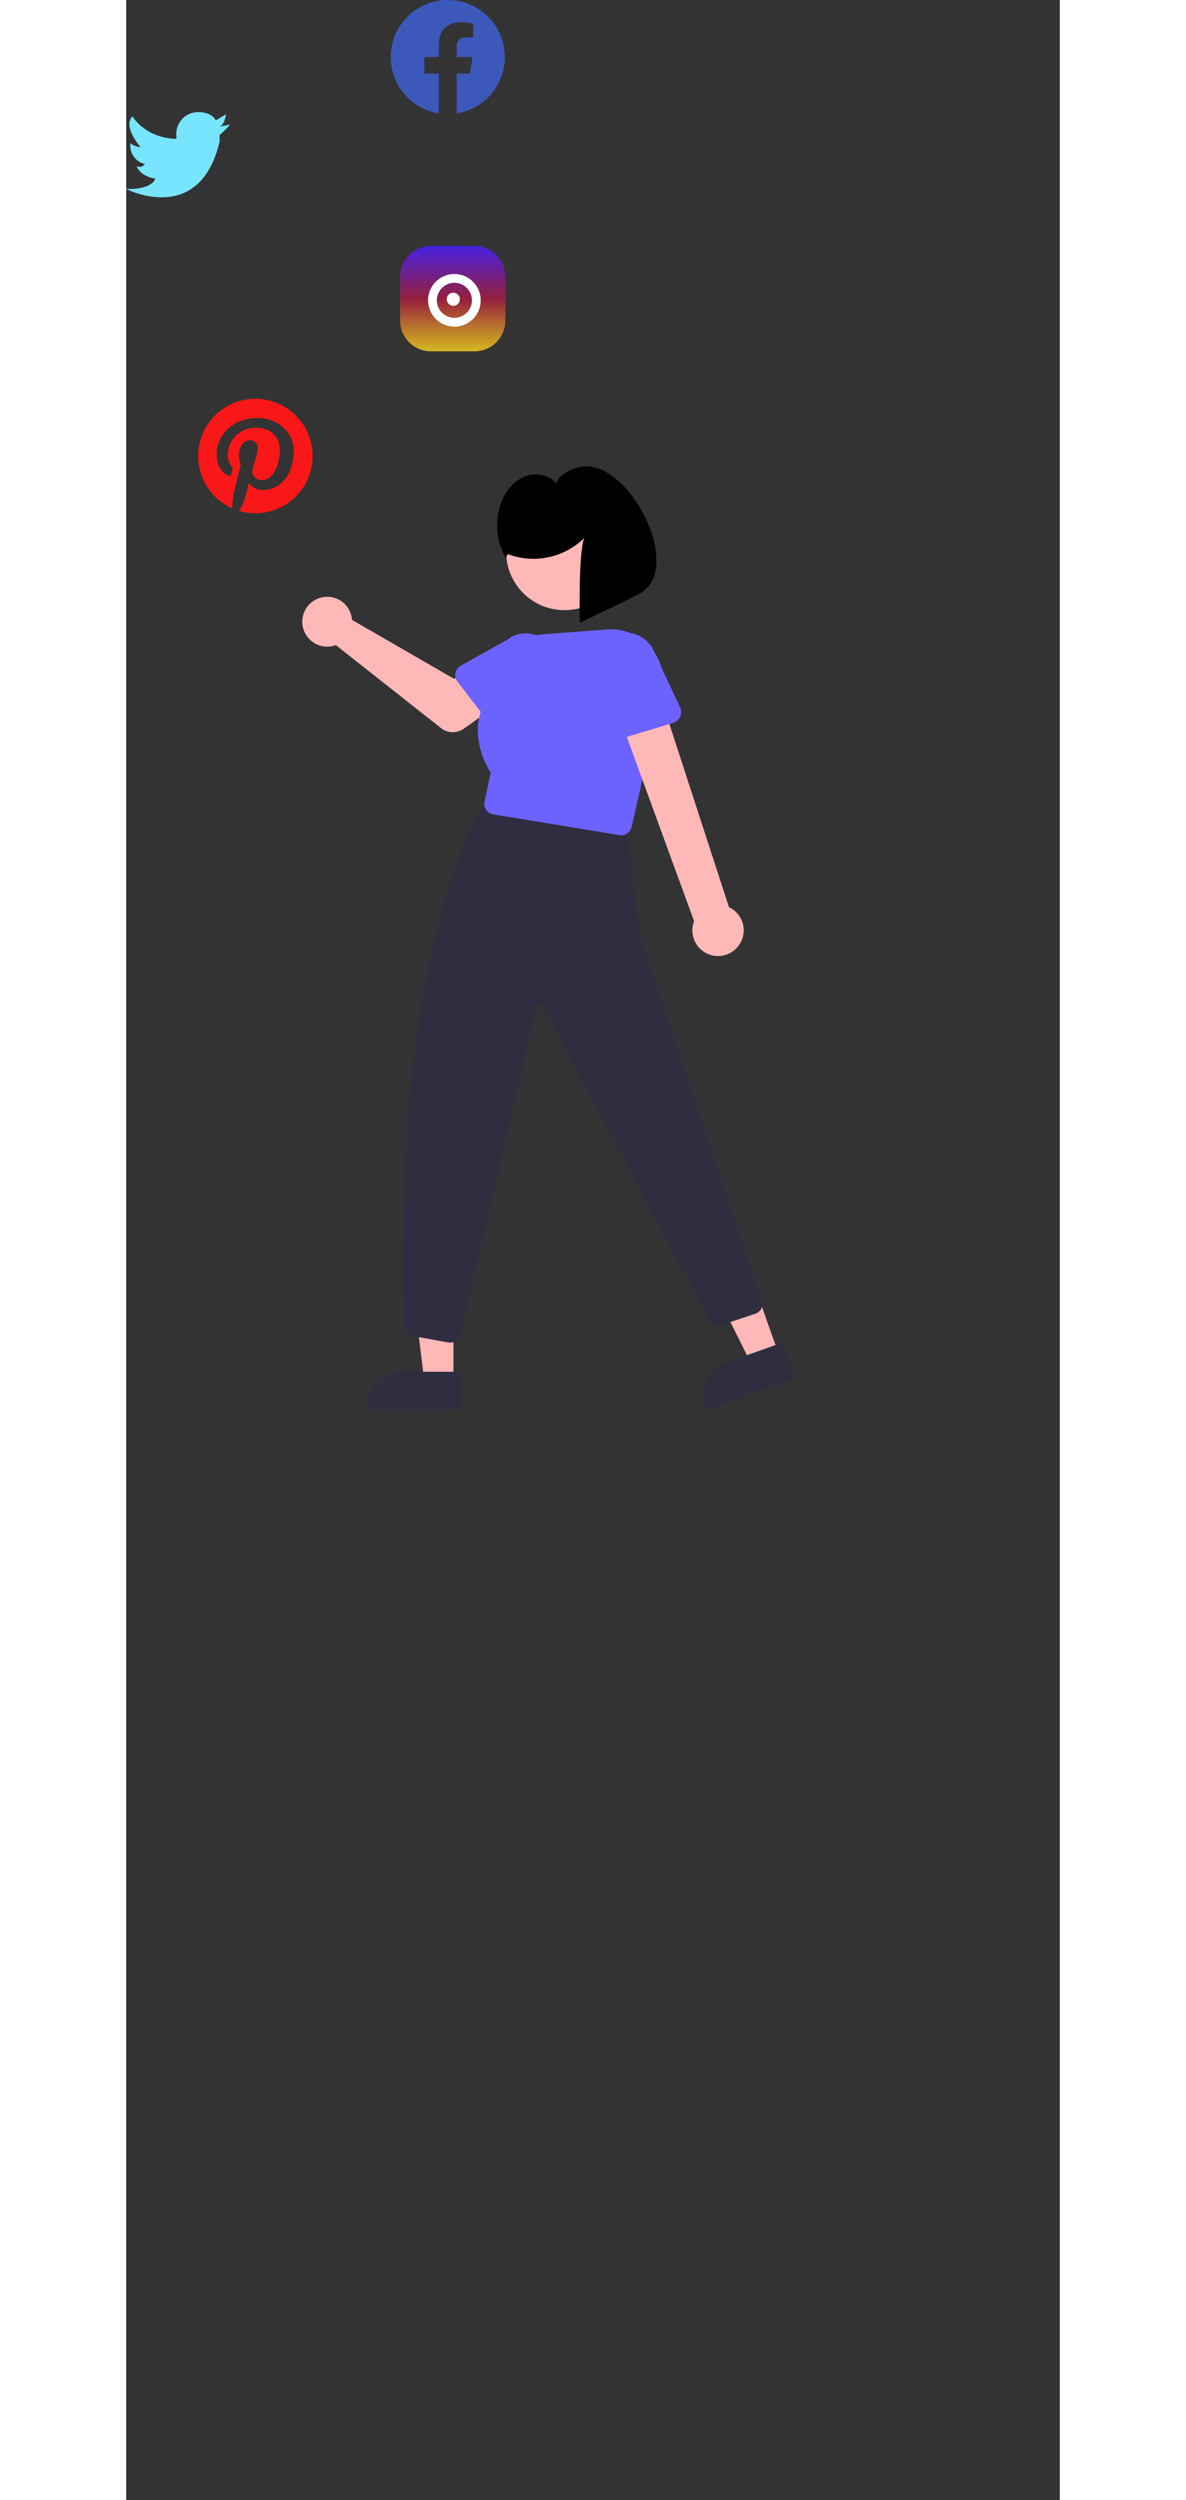 <svg width="215" height="453" viewBox="0 0 300 803" fill="none" xmlns="http://www.w3.org/2000/svg">
<rect x="0" y="0" width="300" height="803" fill="#333333" stroke="none"/>
<g id="Socials">
<path id="Vector" d="M105.155 443.623H95.8L91.349 407.538L105.156 407.539L105.155 443.623Z" fill="#FFB8B8"/>
<path id="Vector_2" d="M107.54 452.692L77.376 452.69V452.309C77.376 450.767 77.679 449.24 78.269 447.816C78.859 446.391 79.724 445.097 80.814 444.007C81.905 442.916 83.199 442.052 84.624 441.462C86.048 440.872 87.575 440.568 89.117 440.568H89.117L107.541 440.569L107.54 452.692Z" fill="#2F2E41"/>
<path id="Vector_3" d="M209.662 434.87L200.844 437.993L184.602 405.465L197.617 400.856L209.662 434.87Z" fill="#FFB8B8"/>
<path id="Vector_4" d="M214.939 442.622L186.505 452.692L186.377 452.332C185.862 450.878 185.639 449.338 185.719 447.798C185.8 446.258 186.183 444.75 186.847 443.358C187.511 441.966 188.442 440.719 189.588 439.687C190.733 438.655 192.071 437.859 193.525 437.345L193.525 437.344L210.892 431.194L214.939 442.622Z" fill="#2F2E41"/>
<path id="Vector_5" d="M104.098 431.221C103.888 431.221 103.679 431.202 103.472 431.165L92.032 429.085C91.254 428.941 90.548 428.533 90.034 427.931C89.521 427.328 89.23 426.567 89.211 425.775C87.548 348.77 95.724 297.022 113.51 259.931C113.826 259.275 114.345 258.737 114.989 258.396C115.633 258.055 116.369 257.93 117.09 258.038L158.228 263.977C158.979 264.086 159.673 264.441 160.202 264.985C160.73 265.53 161.063 266.235 161.149 266.989L164.777 298.964C164.797 299.137 164.833 299.307 164.885 299.473L204.328 417.65C204.597 418.51 204.519 419.441 204.11 420.244C203.702 421.047 202.995 421.658 202.141 421.947L191.482 425.5C190.698 425.757 189.847 425.725 189.084 425.409C188.321 425.093 187.697 424.514 187.325 423.778L133.972 323.176C133.866 322.964 133.697 322.79 133.488 322.679C133.279 322.567 133.041 322.523 132.806 322.552C132.571 322.581 132.351 322.683 132.177 322.842C132.002 323.002 131.88 323.211 131.83 323.442L107.441 428.522C107.276 429.286 106.854 429.971 106.246 430.462C105.638 430.953 104.88 431.221 104.098 431.221Z" fill="#2F2E41"/>
<path id="Vector_6" d="M72.381 197.851C72.475 198.262 72.536 198.681 72.564 199.102L105.344 218.013L113.311 213.426L121.805 224.546L108.489 234.037C107.414 234.803 106.118 235.2 104.797 235.168C103.477 235.136 102.202 234.676 101.165 233.858L67.363 207.192C65.838 207.756 64.177 207.843 62.601 207.441C61.025 207.038 59.608 206.165 58.541 204.938C57.473 203.711 56.804 202.188 56.623 200.572C56.441 198.955 56.757 197.322 57.526 195.889C58.296 194.456 59.484 193.292 60.932 192.55C62.379 191.809 64.019 191.526 65.631 191.739C67.244 191.951 68.753 192.65 69.959 193.742C71.165 194.834 72.01 196.267 72.381 197.851V197.851Z" fill="#FFB8B8"/>
<path id="Vector_7" d="M105.794 216.122C105.893 215.639 106.095 215.182 106.386 214.784C106.677 214.386 107.051 214.055 107.481 213.814L122.524 205.403C124.523 203.86 127.051 203.173 129.556 203.492C132.06 203.811 134.336 205.11 135.884 207.104C137.433 209.099 138.127 211.626 137.815 214.131C137.502 216.636 136.21 218.916 134.219 220.469L122.226 232.924C121.884 233.279 121.469 233.556 121.009 233.737C120.55 233.918 120.058 233.997 119.565 233.97C119.072 233.943 118.591 233.81 118.154 233.581C117.717 233.351 117.335 233.03 117.034 232.639L106.44 218.908C106.138 218.518 105.924 218.067 105.813 217.586C105.701 217.105 105.695 216.606 105.794 216.122V216.122Z" fill="#6C63FF"/>
<path id="Vector_8" d="M140.824 195.965C151.175 195.965 159.566 187.574 159.566 177.223C159.566 166.873 151.175 158.481 140.824 158.481C130.473 158.481 122.082 166.873 122.082 177.223C122.082 187.574 130.473 195.965 140.824 195.965Z" fill="#FFB8B8"/>
<path id="Vector_9" d="M159.074 268.261C158.888 268.261 158.702 268.245 158.518 268.215L117.958 261.566C117.5 261.491 117.062 261.323 116.67 261.074C116.278 260.825 115.941 260.499 115.679 260.115C115.417 259.732 115.235 259.299 115.145 258.844C115.055 258.388 115.058 257.919 115.154 257.465L117.128 248.162C116.118 246.655 107.893 233.552 117.91 221.245C117.718 216.873 119.24 212.598 122.152 209.331C125.065 206.064 129.137 204.063 133.503 203.754L154.464 202.161C157.16 201.957 159.866 202.403 162.355 203.462C164.843 204.521 167.04 206.162 168.762 208.248C170.483 210.333 171.679 212.801 172.248 215.445C172.817 218.089 172.743 220.831 172.031 223.44L162.422 265.59C162.247 266.348 161.822 267.024 161.214 267.509C160.606 267.994 159.851 268.259 159.074 268.261V268.261Z" fill="#6C63FF"/>
<path id="Vector_10" d="M196.95 303.507C197.638 302.526 198.102 301.406 198.311 300.226C198.519 299.045 198.466 297.834 198.155 296.676C197.844 295.519 197.284 294.444 196.512 293.526C195.741 292.609 194.778 291.872 193.691 291.367L170.598 220.365L157.215 226.715L182.483 295.849C181.756 297.731 181.744 299.815 182.45 301.705C183.157 303.595 184.532 305.16 186.315 306.104C188.098 307.048 190.166 307.305 192.126 306.827C194.086 306.348 195.802 305.167 196.95 303.507V303.507Z" fill="#FFB8B8"/>
<path id="Vector_11" d="M175.706 232.186L157.935 237.554C157.429 237.707 156.897 237.749 156.374 237.677C155.85 237.606 155.349 237.422 154.903 237.139C154.457 236.856 154.077 236.48 153.789 236.037C153.502 235.594 153.313 235.094 153.236 234.572L150.538 216.262C149.773 213.671 150.066 210.882 151.353 208.507C152.641 206.132 154.817 204.364 157.405 203.591C159.993 202.817 162.783 203.101 165.162 204.38C167.541 205.659 169.317 207.829 170.099 210.415L177.968 227.101C178.193 227.578 178.313 228.099 178.318 228.627C178.324 229.155 178.216 229.679 178.001 230.161C177.787 230.644 177.471 231.075 177.075 231.424C176.678 231.773 176.212 232.033 175.706 232.186Z" fill="#6C63FF"/>
<path id="Vector_12" d="M122.606 177.947C126.766 179.533 131.295 179.89 135.653 178.974C140.011 178.059 144.013 175.911 147.185 172.786C145.219 177.979 145.769 200.008 145.769 200.008C145.769 200.008 163.202 191.731 165.568 190.283C179.537 181.734 160.27 144.542 144.242 150.407C141.528 151.401 139.26 152.57 138.162 155.244C135.769 152.292 131.239 151.651 127.754 153.168C124.269 154.684 121.792 157.97 120.46 161.529C119.408 164.402 118.999 167.469 119.262 170.517C119.525 173.564 120.453 176.517 121.981 179.167L122.606 177.947Z" fill="black"/>
<path id="Vector_13" fill-rule="evenodd" clip-rule="evenodd" d="M121.661 18.327C121.66 14.824 120.656 11.395 118.767 8.445C116.878 5.495 114.183 3.148 111.002 1.682C107.82 0.216 104.285 -0.307 100.816 0.173C97.346 0.654 94.086 2.119 91.423 4.394C88.76 6.67 86.805 9.66 85.788 13.013C84.772 16.365 84.738 19.938 85.689 23.309C86.641 26.681 88.538 29.709 91.157 32.035C93.776 34.361 97.006 35.889 100.466 36.436V23.627H95.811V18.327H100.466V14.288C100.466 9.695 103.204 7.155 107.39 7.155C108.765 7.175 110.137 7.294 111.494 7.514V12.025H109.181C108.787 11.973 108.387 12.01 108.009 12.134C107.631 12.258 107.286 12.464 107 12.739C106.713 13.014 106.491 13.351 106.352 13.723C106.212 14.095 106.158 14.493 106.194 14.889V18.328H111.277L110.465 23.628H106.194V36.438C110.506 35.755 114.433 33.555 117.268 30.235C120.103 26.916 121.661 22.693 121.661 18.327H121.661Z" fill="#3C58BA"/>
<path id="Vector_14" d="M30.043 40.673L33.381 40.006C32.354 41.201 31.238 42.317 30.043 43.344V43.344C29.993 44.011 29.993 44.68 30.043 45.347C23.634 72.853 0 60.702 0 60.702C8.612 60.903 9.347 57.364 9.347 57.364C4.34 56.63 3.338 53.358 3.338 53.358C3.787 53.595 4.308 53.658 4.801 53.535C5.294 53.412 5.724 53.111 6.009 52.691C4.54 52.357 3.247 51.489 2.383 50.255C1.519 49.02 1.146 47.509 1.335 46.014C2.299 46.71 3.426 47.147 4.607 47.283C4.006 46.548 -1.068 40.473 2.003 37.335C2.003 37.335 5.742 44.011 15.556 44.612L16.223 44.479C16.11 43.998 16.065 43.504 16.09 43.01C16.09 41.151 16.828 39.368 18.143 38.053C19.458 36.739 21.241 36 23.1 36V36C27.773 36 28.775 38.67 28.775 38.67L32.113 36.668C32.046 36.668 31.712 40.006 30.043 40.673Z" fill="#76E5FD"/>
<path id="Vector_15" d="M111.965 79H97.868C95.253 79.008 92.748 80.05 90.899 81.899C89.05 83.748 88.008 86.253 88 88.868V102.965C88.008 105.58 89.05 108.086 90.899 109.935C92.748 111.784 95.253 112.826 97.868 112.833H111.965C114.58 112.826 117.086 111.784 118.935 109.935C120.784 108.086 121.826 105.58 121.833 102.965V88.868C121.826 86.253 120.784 83.748 118.935 81.899C117.086 80.05 114.58 79.008 111.965 79V79Z" fill="url(#paint0_linear)"/>
<path id="Vector_16" d="M105.106 98.22C104.546 98.219 104.01 97.996 103.616 97.6C103.221 97.204 102.999 96.667 103 96.108C103.001 95.549 103.223 95.012 103.619 94.617C104.014 94.222 104.551 94 105.11 94C105.669 94 106.206 94.222 106.601 94.617C106.997 95.012 107.219 95.549 107.22 96.108C107.221 96.667 106.999 97.204 106.604 97.6C106.21 97.996 105.674 98.219 105.115 98.22H105.106Z" fill="white"/>
<path id="Vector_17" d="M105.458 90.819C106.574 90.819 107.664 91.15 108.591 91.77C109.519 92.389 110.242 93.27 110.668 94.3C111.095 95.331 111.207 96.465 110.989 97.558C110.772 98.652 110.234 99.657 109.446 100.446C108.657 101.235 107.652 101.772 106.559 101.989C105.465 102.207 104.331 102.095 103.3 101.668C102.27 101.241 101.389 100.519 100.77 99.591C100.15 98.664 99.819 97.574 99.819 96.458C99.819 95.718 99.965 94.984 100.249 94.3C100.532 93.616 100.947 92.995 101.471 92.471C101.995 91.947 102.616 91.532 103.3 91.248C103.985 90.965 104.718 90.819 105.458 90.819ZM105.458 88C103.786 88 102.15 88.496 100.759 89.425C99.368 90.355 98.284 91.676 97.644 93.222C97.004 94.767 96.836 96.468 97.162 98.109C97.489 99.749 98.294 101.256 99.477 102.439C100.66 103.622 102.167 104.428 103.808 104.754C105.449 105.081 107.15 104.913 108.695 104.273C110.241 103.633 111.562 102.549 112.491 101.158C113.421 99.767 113.917 98.131 113.917 96.458C113.917 94.215 113.026 92.064 111.439 90.477C109.853 88.891 107.702 88 105.458 88Z" fill="white"/>
<path id="Vector_18" d="M41.508 128.071C37.286 128.071 33.193 129.524 29.915 132.186C26.638 134.848 24.377 138.557 23.511 142.69C22.646 146.822 23.229 151.127 25.162 154.88C27.095 158.634 30.262 161.608 34.129 163.302C34.051 161.888 34.159 160.47 34.449 159.083C34.802 157.589 36.813 149.06 36.813 149.06C36.411 148.145 36.21 147.154 36.222 146.154C36.222 143.429 37.798 141.393 39.768 141.393C40.12 141.388 40.468 141.458 40.79 141.599C41.112 141.739 41.4 141.947 41.635 142.209C41.87 142.47 42.046 142.779 42.152 143.114C42.257 143.449 42.29 143.803 42.247 144.151C42.247 145.834 41.172 148.346 40.622 150.677C40.512 151.109 40.506 151.561 40.603 151.996C40.7 152.431 40.898 152.837 41.181 153.181C41.463 153.525 41.823 153.798 42.231 153.978C42.639 154.158 43.083 154.239 43.528 154.215C47.008 154.215 49.356 149.742 49.356 144.439C49.356 140.408 46.639 137.396 41.705 137.396C40.525 137.349 39.347 137.544 38.244 137.967C37.141 138.39 36.135 139.033 35.288 139.857C34.441 140.681 33.77 141.668 33.317 142.759C32.864 143.85 32.637 145.022 32.651 146.204C32.596 147.514 33.029 148.798 33.866 149.807C34.013 149.929 34.117 150.093 34.165 150.278C34.212 150.462 34.199 150.657 34.129 150.833C34.038 151.17 33.841 151.983 33.751 152.311C33.735 152.41 33.696 152.504 33.637 152.585C33.577 152.667 33.499 152.732 33.41 152.777C33.32 152.822 33.22 152.845 33.12 152.844C33.019 152.843 32.92 152.818 32.832 152.771C30.262 151.72 29.064 148.913 29.064 145.744C29.064 140.523 33.472 134.26 42.206 134.26C49.224 134.26 53.846 139.341 53.846 144.792C53.846 152.007 49.832 157.392 43.922 157.392C43.042 157.415 42.17 157.218 41.386 156.818C40.601 156.418 39.929 155.828 39.431 155.102C39.431 155.102 38.364 159.338 38.135 160.158C37.71 161.553 37.088 162.88 36.288 164.099C38.817 164.846 41.477 165.04 44.087 164.669C46.698 164.297 49.198 163.369 51.419 161.946C53.639 160.523 55.528 158.64 56.956 156.423C58.384 154.206 59.319 151.708 59.697 149.099C60.076 146.489 59.888 143.828 59.148 141.297C58.407 138.766 57.131 136.424 55.406 134.43C53.681 132.436 51.547 130.835 49.149 129.738C46.751 128.641 44.145 128.072 41.508 128.071L41.508 128.071Z" fill="#FA1717"/>
</g>
<defs>
<linearGradient id="paint0_linear" x1="104.917" y1="79" x2="104.917" y2="112.833" gradientUnits="userSpaceOnUse">
<stop stop-color="#4720E2"/>
<stop offset="0.51" stop-color="#96203C"/>
<stop offset="1" stop-color="#E2C320" stop-opacity="0.92"/>
</linearGradient>
</defs>
</svg>
